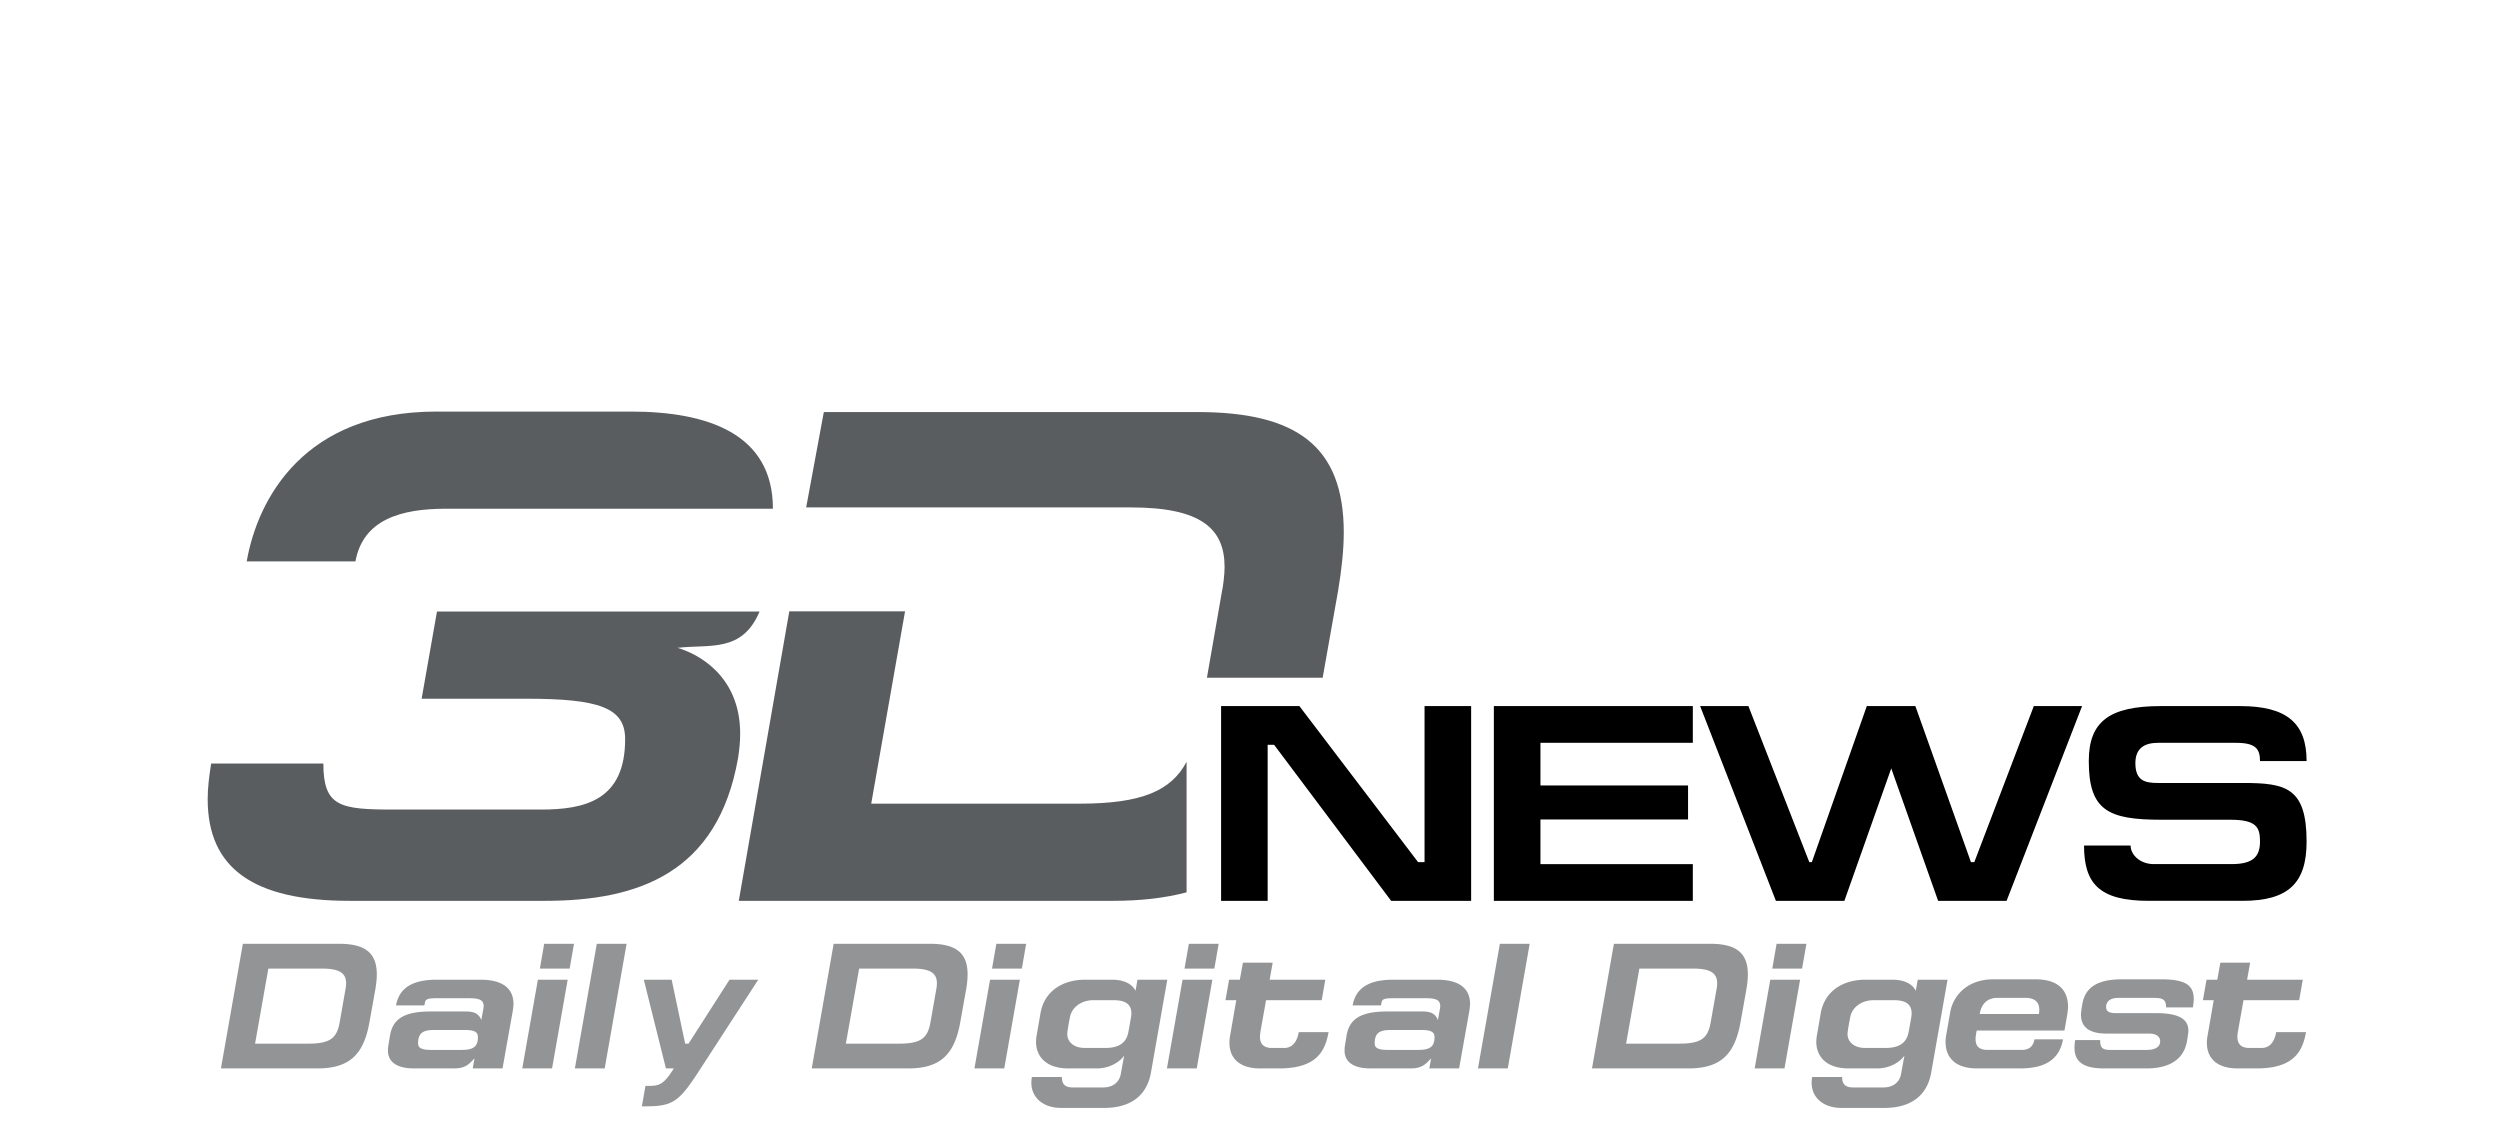 <?xml version="1.0" encoding="UTF-8" standalone="no"?>
<!-- Created with Inkscape (http://www.inkscape.org/) -->

<svg
   xmlns:dc="http://purl.org/dc/elements/1.1/"
   xmlns:cc="http://creativecommons.org/ns#"
   xmlns:rdf="http://www.w3.org/1999/02/22-rdf-syntax-ns#"
   xmlns:svg="http://www.w3.org/2000/svg"
   xmlns="http://www.w3.org/2000/svg"
   xmlns:sodipodi="http://sodipodi.sourceforge.net/DTD/sodipodi-0.dtd"
   xmlns:inkscape="http://www.inkscape.org/namespaces/inkscape"
   width="96.775mm"
   height="43.68mm"
   viewBox="0 0 96.775 43.68"
   version="1.1"
   id="svg40794"
   inkscape:version="0.92.2 (5c3e80d, 2017-08-06)"
   sodipodi:docname="emiia112.svg">
  <defs
     id="defs40788">
    <clipPath
       id="clipEmfPath1"
       clipPathUnits="userSpaceOnUse">
      <path
         id="path3250"
         d="M -0.273,6.562 H 33.993 V 40.973 H -0.273 Z"
         inkscape:connector-curvature="0" />
    </clipPath>
    <pattern
       y="0"
       x="0"
       height="6"
       width="6"
       patternUnits="userSpaceOnUse"
       id="EMFhbasepattern" />
    <clipPath
       id="clipEmfPath1-6"
       clipPathUnits="userSpaceOnUse">
      <path
         id="path3355"
         d="M -0.273,-0.267 H 81.694 V 82.007 H -0.273 Z"
         inkscape:connector-curvature="0" />
    </clipPath>
    <pattern
       y="0"
       x="0"
       height="6"
       width="6"
       patternUnits="userSpaceOnUse"
       id="EMFhbasepattern-5" />
    <clipPath
       id="clipEmfPath1-4"
       clipPathUnits="userSpaceOnUse">
      <path
         id="path3373"
         d="M -1.134,-16.487 H 81.664 L 100.835,100.008 H -16.493 Z"
         inkscape:connector-curvature="0" />
    </clipPath>
    <pattern
       y="0"
       x="0"
       height="6"
       width="6"
       patternUnits="userSpaceOnUse"
       id="EMFhbasepattern-4" />
    <pattern
       y="0"
       x="0"
       height="6"
       width="6"
       patternUnits="userSpaceOnUse"
       id="EMFhbasepattern-6" />
  </defs>
  <sodipodi:namedview
     id="base"
     pagecolor="#ffffff"
     bordercolor="#666666"
     borderopacity="1.0"
     inkscape:pageopacity="0.0"
     inkscape:pageshadow="2"
     inkscape:zoom="0.76015625"
     inkscape:cx="55.890658"
     inkscape:cy="-87.37484"
     inkscape:document-units="mm"
     inkscape:current-layer="layer1"
     showgrid="false"
     fit-margin-top="0"
     fit-margin-left="0"
     fit-margin-right="0"
     fit-margin-bottom="0"
     inkscape:window-width="1366"
     inkscape:window-height="745"
     inkscape:window-x="-8"
     inkscape:window-y="-8"
     inkscape:window-maximized="1" />
  <g
     inkscape:label="Layer 1"
     inkscape:groupmode="layer"
     id="layer1"
     transform="translate(-52.466,-84.664)">
    <g
       id="g1503"
       transform="matrix(0.475,0,0,0.475,55.35,68.294)">
      <path
         d="m 99.822,92.005 9.674,12.718 h 0.525 V 92.005 h 3.797 v 15.872 h -6.519 L 97.764,95.163 h -0.528 v 12.714 H 93.441 V 92.005 Z m 15.848,0 h 16.215 V 95 h -12.418 v 3.477 h 12.029 v 2.769 h -12.029 v 3.637 h 12.418 v 2.994 H 115.67 Z m 32.385,5.077 -3.819,10.795 h -5.582 L 132.48,92.005 h 3.934 l 4.963,12.718 h 0.207 l 4.48,-12.718 h 3.957 l 4.53,12.718 h 0.273 l 4.85,-12.718 h 3.933 l -6.152,15.872 h -5.58 z m 33.849,-0.594 h -3.797 c 0,-0.983 -0.344,-1.488 -1.943,-1.488 h -6.383 c -1.074,0 -1.83,0.436 -1.83,1.648 0,1.441 0.779,1.623 1.83,1.623 h 6.93 c 3.5,0 5.193,0.367 5.193,4.781 0,3.361 -1.465,4.824 -5.215,4.824 h -7.662 c -4.049,0 -5.26,-1.439 -5.26,-4.504 h 3.795 c 0,0.775 0.801,1.51 1.877,1.51 h 6.357 c 1.67,0 2.311,-0.551 2.311,-1.83 0,-1.145 -0.254,-1.785 -2.424,-1.785 h -5.627 c -4.322,0 -5.902,-0.754 -5.902,-4.779 0,-3.202 1.648,-4.483 5.879,-4.483 h 6.451 c 3.842,0 5.42,1.418 5.42,4.483 z"
         id="path915"
         inkscape:connector-curvature="0"
         style="clip-rule:evenodd;fill-rule:evenodd" />
      <path
         d="M 55.83,84.3 H 29.539 l -1.25,7.105 h 8.521 c 5.964,0 8.064,0.738 8.064,3.295 0,4.998 -3.294,5.738 -6.873,5.738 H 26.018 c -4.374,0 -5.737,-0.229 -5.737,-3.75 h -9.145 c -0.17,1.08 -0.283,1.988 -0.283,2.896 0,5.625 3.691,8.293 11.586,8.293 h 15.906 c 7.611,0 14.087,-2.271 15.734,-11.644 0.114,-0.738 0.169,-1.362 0.169,-1.989 0,-4.771 -3.521,-6.532 -5.111,-6.985 2.618,-0.309 5.261,0.424 6.693,-2.959 z M 30.278,75.921 h 26.64 c 0,-6.133 -5.339,-7.917 -11.586,-7.917 H 29.484 c -10.736,0 -14.542,7.042 -15.451,12.211 h 8.861 c 0.626,-3.408 3.691,-4.294 7.384,-4.294 z m 63.447,4.751 c 0,0.631 -0.113,1.548 -0.227,2.065 l -1.211,6.957 h 9.431 l 1.266,-7.129 c 0.285,-1.722 0.455,-3.328 0.455,-4.706 0,-7.06 -3.863,-9.816 -11.928,-9.816 H 61.065 l -1.438,7.773 h 26.487 c 5.737,10e-4 7.611,1.757 7.611,4.856 z m -3.096,15.875 c -1.26,2.361 -3.647,3.41 -8.717,3.41 H 64.928 l 2.758,-15.674 h -9.434 l -4.117,23.594 h 30.503 c 2.274,0 4.25,-0.232 5.991,-0.693 z"
         id="path917"
         inkscape:connector-curvature="0"
         style="clip-rule:evenodd;fill:#5a5d60;fill-opacity:1;fill-rule:evenodd" />
      <path
         d="m 14.715,119.514 1.083,-6.117 h 4.376 c 1.478,0 1.961,0.41 1.961,1.201 0,0.16 -0.03,0.395 -0.059,0.525 l -0.468,2.664 c -0.22,1.215 -0.703,1.727 -2.518,1.727 z m -0.995,-8.137 -1.786,10.156 h 7.858 c 2.62,0 3.776,-1.127 4.244,-3.762 l 0.483,-2.691 c 0.073,-0.439 0.117,-0.85 0.117,-1.201 0,-1.801 -0.995,-2.502 -3.074,-2.502 z m 15.599,7.025 h 2.502 c 0.894,0 1.054,0.234 1.054,0.6 0,0.805 -0.439,1.023 -1.332,1.023 h -2.502 c -0.879,0 -1.04,-0.232 -1.04,-0.541 0.002,-0.894 0.47,-1.082 1.318,-1.082 z m -0.804,-2.006 0.043,-0.234 c 0.059,-0.277 0.219,-0.35 0.995,-0.35 h 2.576 c 0.923,0 1.215,0.16 1.215,0.672 0,0.117 -0.147,0.82 -0.191,1.113 -0.176,-0.469 -0.512,-0.703 -1.229,-0.703 h -2.941 c -2.269,0 -3.043,0.717 -3.263,1.918 l -0.147,0.877 a 3.257,3.257 0 0 0 -0.029,0.381 c 0,0.996 0.807,1.463 2.123,1.463 h 3.249 c 0.877,0 1.185,-0.277 1.683,-0.82 l -0.147,0.82 h 2.43 l 0.834,-4.684 c 0.029,-0.189 0.058,-0.439 0.058,-0.57 0,-1.127 -0.717,-1.975 -2.678,-1.975 H 29.51 c -2.282,0 -3.088,0.906 -3.308,2.092 z m 10.404,5.137 h -2.428 l 1.272,-7.229 h 2.429 z m 1.787,-10.156 -0.353,2.02 h -2.428 l 0.351,-2.02 z m 2.502,10.156 h -2.43 l 1.786,-10.156 h 2.429 z m 5.458,-7.228 1.099,5.209 h 0.277 l 3.337,-5.209 h 2.342 l -4.683,7.215 c -1.728,2.676 -2.195,3.102 -4.463,3.102 h -0.337 l 0.293,-1.668 h 0.336 c 0.819,0 1.186,-0.16 1.975,-1.42 h -0.644 l -1.801,-7.229 z m 14.196,5.209 1.083,-6.117 h 4.376 c 1.478,0 1.961,0.41 1.961,1.201 0,0.16 -0.029,0.395 -0.059,0.525 l -0.468,2.664 c -0.22,1.215 -0.703,1.727 -2.517,1.727 z m -0.995,-8.137 -1.786,10.156 h 7.859 c 2.619,0 3.775,-1.127 4.244,-3.762 l 0.482,-2.691 a 7.44,7.44 0 0 0 0.117,-1.201 c 0,-1.801 -0.995,-2.502 -3.072,-2.502 z m 13.903,10.156 h -2.43 l 1.273,-7.229 h 2.429 z m 1.785,-10.156 -0.351,2.02 h -2.43 l 0.352,-2.02 z m 5.487,4.596 h 1.639 c 1.068,0 1.45,0.408 1.45,1.082 0,0.029 -0.015,0.219 -0.03,0.309 l -0.204,1.141 c -0.147,0.893 -0.703,1.361 -1.902,1.361 h -1.639 c -1.04,0 -1.45,-0.6 -1.45,-1.127 0,-0.234 0.131,-0.936 0.219,-1.391 0.147,-0.76 0.878,-1.375 1.917,-1.375 z m 3.585,-1.668 -0.16,0.906 c -0.045,-0.102 -0.411,-0.906 -1.903,-0.906 h -2.209 c -1.875,0 -3.322,0.965 -3.63,2.721 l -0.322,1.859 c -0.029,0.16 -0.043,0.322 -0.043,0.482 0,1.201 0.833,2.166 2.62,2.166 h 2.355 c 1.038,0 1.901,-0.557 2.209,-1.055 l -0.277,1.508 c -0.117,0.688 -0.674,1.098 -1.419,1.098 h -2.489 c -0.644,0 -0.893,-0.277 -0.893,-0.85 h -2.443 c -0.03,0.162 -0.044,0.309 -0.044,0.455 0,1.244 0.98,2.064 2.43,2.064 h 3.498 c 2.224,0 3.497,-1.055 3.819,-2.885 l 1.331,-7.564 h -2.43 z m 4.83,7.228 h -2.43 l 1.274,-7.229 h 2.43 z m 1.786,-10.156 -0.352,2.02 h -2.429 l 0.351,-2.02 z m 4.403,1.537 -0.248,1.391 h 4.537 l -0.293,1.668 h -4.537 l -0.453,2.547 a 2.926,2.926 0 0 0 -0.043,0.438 c 0,0.631 0.365,0.908 0.965,0.908 h 1.01 c 0.703,0 1.055,-0.555 1.186,-1.289 h 2.43 c -0.277,1.521 -0.938,2.957 -4.039,2.957 h -1.537 c -1.64,0 -2.503,-0.791 -2.503,-2.094 0,-0.189 0.015,-0.379 0.058,-0.598 l 0.498,-2.869 h -0.878 l 0.292,-1.668 h 0.878 l 0.25,-1.391 z m 9.631,5.488 h 2.504 c 0.891,0 1.053,0.234 1.053,0.6 0,0.805 -0.439,1.023 -1.332,1.023 h -2.504 c -0.877,0 -1.039,-0.232 -1.039,-0.541 0,-0.894 0.469,-1.082 1.318,-1.082 z m -0.804,-2.006 0.043,-0.234 c 0.059,-0.277 0.221,-0.35 0.996,-0.35 h 2.576 c 0.92,0 1.213,0.16 1.213,0.672 0,0.117 -0.145,0.82 -0.189,1.113 -0.176,-0.469 -0.512,-0.703 -1.229,-0.703 h -2.941 c -2.27,0 -3.045,0.717 -3.266,1.918 l -0.145,0.877 a 3.053,3.053 0 0 0 -0.029,0.381 c 0,0.996 0.803,1.463 2.121,1.463 h 3.248 c 0.879,0 1.186,-0.277 1.684,-0.82 l -0.145,0.82 h 2.428 l 0.834,-4.684 a 4.76,4.76 0 0 0 0.059,-0.57 c 0,-1.127 -0.717,-1.975 -2.678,-1.975 h -3.586 c -2.283,0 -3.088,0.906 -3.307,2.092 z m 10.332,5.137 h -2.43 l 1.785,-10.156 h 2.43 z m 9.642,-2.019 1.082,-6.117 h 4.377 c 1.479,0 1.961,0.41 1.961,1.201 0,0.16 -0.029,0.395 -0.057,0.525 l -0.471,2.664 c -0.219,1.215 -0.701,1.727 -2.516,1.727 z m -0.994,-8.137 -1.785,10.156 h 7.857 c 2.621,0 3.775,-1.127 4.246,-3.762 l 0.482,-2.691 c 0.072,-0.439 0.117,-0.85 0.117,-1.201 0,-1.801 -0.996,-2.502 -3.074,-2.502 z m 13.902,10.156 h -2.43 l 1.273,-7.229 h 2.43 z m 1.788,-10.156 -0.354,2.02 h -2.428 l 0.35,-2.02 z m 5.486,4.596 h 1.641 c 1.066,0 1.447,0.408 1.447,1.082 a 3.4,3.4 0 0 1 -0.029,0.309 l -0.205,1.141 c -0.146,0.893 -0.703,1.361 -1.902,1.361 h -1.639 c -1.039,0 -1.449,-0.6 -1.449,-1.127 0,-0.234 0.133,-0.936 0.221,-1.391 0.145,-0.76 0.876,-1.375 1.915,-1.375 z m 3.586,-1.668 -0.162,0.906 c -0.043,-0.102 -0.408,-0.906 -1.902,-0.906 h -2.209 c -1.873,0 -3.322,0.965 -3.631,2.721 l -0.32,1.859 a 2.71,2.71 0 0 0 -0.045,0.482 c 0,1.201 0.836,2.166 2.619,2.166 h 2.357 c 1.039,0 1.902,-0.557 2.209,-1.055 l -0.277,1.508 c -0.117,0.688 -0.672,1.098 -1.42,1.098 h -2.486 c -0.645,0 -0.895,-0.277 -0.895,-0.85 h -2.443 a 2.557,2.557 0 0 0 -0.045,0.455 c 0,1.244 0.98,2.064 2.43,2.064 h 3.498 c 2.225,0 3.498,-1.055 3.82,-2.885 l 1.33,-7.564 h -2.428 z m 9.877,2.795 h -4.828 c 0.115,-0.703 0.512,-1.318 1.463,-1.318 h 2.24 c 0.877,0 1.154,0.424 1.154,0.98 0,0.045 -0.014,0.22 -0.029,0.338 z m 2.078,1.347 c 0.266,-1.465 0.293,-1.699 0.293,-1.934 0,-1.199 -0.643,-2.24 -2.648,-2.24 h -3.453 c -2.166,0 -3.277,1.393 -3.498,2.666 l -0.322,1.828 a 3.173,3.173 0 0 0 -0.059,0.615 c 0,1.258 0.791,2.15 2.547,2.15 h 3.557 c 2.443,0 3.234,-1.098 3.467,-2.371 h -2.326 c -0.102,0.572 -0.438,0.863 -1.025,0.863 h -2.809 c -0.775,0 -0.967,-0.408 -0.967,-0.877 0,-0.133 0.016,-0.277 0.088,-0.701 h 7.155 z m 0.82,1.403 c 0,-0.189 0.014,-0.41 0.059,-0.629 h 2.033 c 0,0.6 0.148,0.805 0.807,0.805 h 2.984 c 0.748,0 1.098,-0.277 1.098,-0.701 0,-0.25 -0.146,-0.629 -0.906,-0.629 h -3.469 c -1.377,0 -2.078,-0.514 -2.078,-1.537 0,-0.146 0.014,-0.309 0.117,-0.908 0.205,-1.127 0.98,-1.977 3.191,-1.977 h 3.248 c 1.887,0 2.633,0.439 2.633,1.598 0,0.205 -0.029,0.438 -0.074,0.688 h -2.18 c 0,-0.674 -0.291,-0.777 -1.111,-0.777 h -2.752 c -0.688,0 -1.023,0.295 -1.023,0.732 0,0.191 0.029,0.512 0.746,0.512 h 3.293 c 1.916,0 2.664,0.498 2.664,1.436 0,0.129 -0.016,0.264 -0.117,0.877 -0.264,1.449 -1.406,2.195 -3.309,2.195 h -3.453 c -1.684,-0.002 -2.401,-0.543 -2.401,-1.685 z m 14.313,-6.936 -0.248,1.391 h 4.537 l -0.293,1.668 h -4.537 l -0.453,2.547 a 2.723,2.723 0 0 0 -0.045,0.438 c 0,0.631 0.367,0.908 0.967,0.908 h 1.01 c 0.701,0 1.053,-0.555 1.186,-1.289 h 2.43 c -0.279,1.521 -0.938,2.957 -4.039,2.957 h -1.539 c -1.637,0 -2.502,-0.791 -2.502,-2.094 0,-0.189 0.016,-0.379 0.061,-0.598 l 0.496,-2.869 h -0.879 l 0.293,-1.668 h 0.879 l 0.248,-1.391 z"
         id="path919"
         inkscape:connector-curvature="0"
         style="clip-rule:evenodd;fill:#929496;fill-rule:evenodd" />
    </g>
  </g>
</svg>
